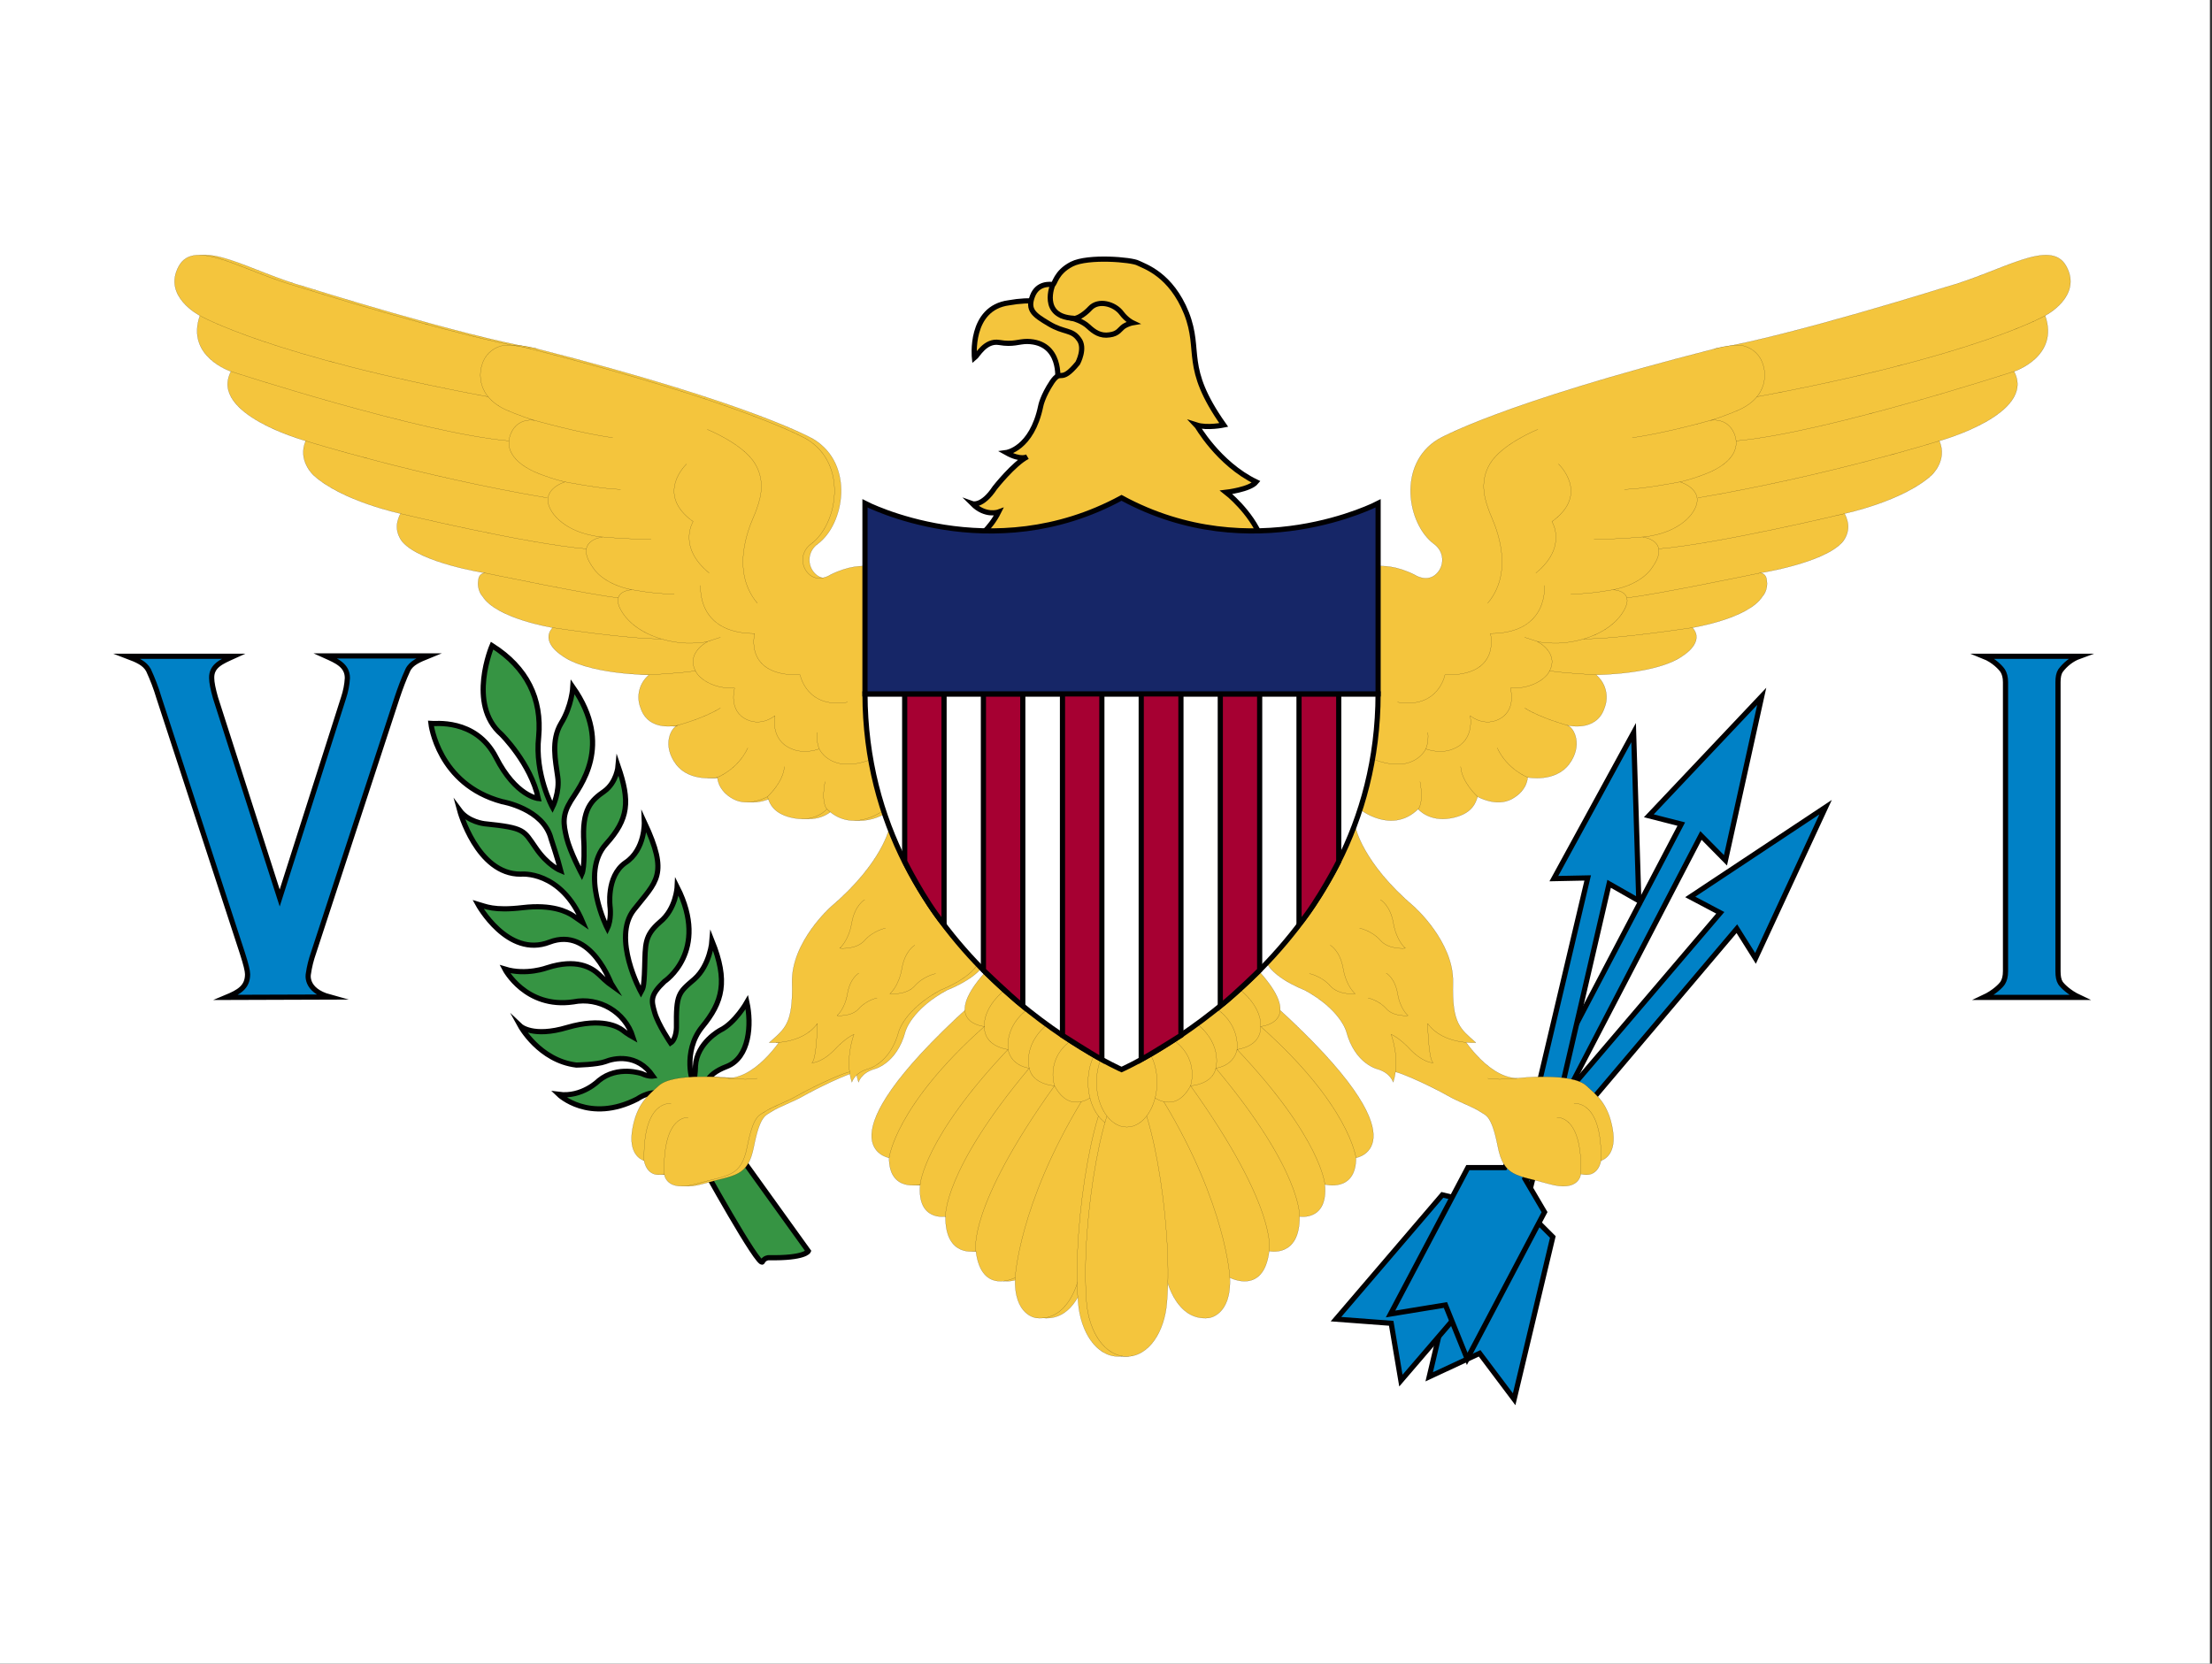 <?xml version="1.0" encoding="utf-8"?>
<!-- Generator: Adobe Illustrator 26.3.1, SVG Export Plug-In . SVG Version: 6.00 Build 0)  -->
<svg version="1.1" id="flag-icons-vi" xmlns="http://www.w3.org/2000/svg" xmlns:xlink="http://www.w3.org/1999/xlink" x="0px"
	 y="0px" viewBox="0 0 640.6 481.9" style="enable-background:new 0 0 640.6 481.9;" xml:space="preserve">
<rect x="0" y="0" width="640.6" height="481.9" fill="#333333" stroke="none"/>
<style type="text/css">
	.st0{fill:#FFFFFF;}
	.st1{fill:#0081C6;stroke:#010002;stroke-width:1.5;stroke-miterlimit:10;}
	.st2{fill:#369443;stroke:#010002;stroke-width:1.5;stroke-miterlimit:10;}
	.st3{fill:#F4C53D;stroke:#010002;stroke-width:1.5;stroke-miterlimit:10;}
	.st4{fill:none;stroke:#010002;stroke-width:1.5;stroke-miterlimit:10;}
	.st5{fill:#F4C53D;stroke:#010002;stroke-width:0.227;stroke-miterlimit:1.506;}
	.st6{fill:#F4C53D;stroke:#010002;stroke-width:0.227;stroke-miterlimit:10;}
	.st7{fill:none;stroke:#010002;stroke-width:0.227;stroke-miterlimit:10;}
	.st8{fill:none;stroke:#010002;stroke-width:0.227;stroke-miterlimit:1.506;}
	.st9{fill:#FFFFFF;stroke:#010002;stroke-width:1.5;}
	.st10{fill:#A60032;stroke:#010002;stroke-width:1.5;}
	.st11{fill:#162667;stroke:#010002;stroke-width:1.5;stroke-miterlimit:10;}
</style>
<path class="st0" d="M0,0h640v481.9H0V0z"/>
<path class="st1" d="M492.6,242l-38.5,74l-5.9-3.5l38.7-73.8l-9.4-2.4l32.7-34.6l-10.5,47.5L492.6,242z M444.6,338.6l-2.9,11.7l8,8
	l-11.2,47l-10-13.3l-14.6,6.8l11.1-47l10.4-3l2.6-11.7C438,337.1,441.2,335.9,444.6,338.6z"/>
<path class="st1" d="M448.2,333.9l-15,19.2l3.4,10.8l-30.9,36l-2.8-16.6l-16-1.2l30.8-36l10.4,2.5l16-20.4
	C444.1,328.2,448.5,330.4,448.2,333.9z M65.5,288.9c3.6-1.5,6.2-2.9,6.2-6.7c0-1-0.5-3-1.5-6.1L46,202c-0.8-2.7-1.8-5.3-3-7.9
	c-1.1-2-3.2-2.9-6.1-4h30.7c-3.3,1.5-6.4,2.7-6.3,6.3c0,1.3,0.4,3.2,1.1,5.7l18.6,58l18.5-58c0.6-1.8,1-3.8,1.1-5.7
	c0-3.7-3.2-5-6.3-6.4h29.8c-2.7,1.1-5,2-6,4.1c-1.2,2.6-2.2,5.3-3.1,8L90.8,276c-0.7,2-1.2,4-1.5,6.1c0,0-1.1,4.7,6.2,6.7
	L65.5,288.9L65.5,288.9z M580.8,281.3v-83.7c0-1.4-0.3-2.5-0.8-3.3s-2.5-3-5.5-4.2h27.7c-2.2,0.8-4.1,2.3-5.5,4.2
	c-0.5,0.8-0.7,1.9-0.7,3.3v83.7c0,1.5,0.2,2.6,0.7,3.4s2.5,2.8,5.5,4.2h-27.7c3-1.4,5-3.4,5.5-4.2
	C580.5,283.9,580.8,282.8,580.8,281.3z"/>
<path class="st1" d="M447.3,330.8l-5.7,10.6l5.7,9.7l-22.4,42.5l-6.3-15.6l-15.9,2.6l22.4-42.4h10.7l5.5-10.6
	C441.3,327.6,445.3,327.6,447.3,330.8L447.3,330.8z"/>
<path class="st1" d="M466,256l-14.3,61.7l-5.9-4.2l14-59.2l-9.8,0.2l23.1-42.3l1.5,48.7L466,256z M503,269l-43,50.8l-4.6-5.2
	l42.8-50.2l-8.7-4.6l39.2-26l-20.3,43.8L503,269z"/>
<path class="st2" d="M204.3,315c0,0-0.5-3.6,6.2-6.1c6.6-2.6,7.2-12.2,5.8-18.6c0,0-3.4,6-7.7,8.1c0,0-6.8,3.6-7.2,10.4
	c0,0,0,2.5-0.5,4.5c-0.3,1-3.4-8.6,2.4-15.8c6-7.3,7.6-13.3,2.9-25c0,0-0.5,7-5.1,11.1c-4.7,4-5.3,4.4-5.2,14c0,0,0,3.4-1.7,4.5
	c0,0-3.6-5.3-4.6-8.8s-1.4-5,2.8-9c0,0,13.2-8.7,3.7-27.4c0,0-0.3,6.4-5,10.2c-4.5,3.9-4.2,6.4-4.4,13c-0.2,6.7-0.6,6.2-1.1,7.2
	c0,0-8.5-15.6-2-23.8c6.5-8.3,10.2-10,3-25.4c0,0,0.3,8-5.5,11.8c-5.7,4-4.4,13-4.4,13s0.4,3.5-0.8,6c0,0-8.1-15.9-0.4-24.4
	c6.6-7.3,7-12.4,3.5-22.6c0,0-0.4,4.7-4,7.3c-3.7,2.6-6.6,5.1-5.9,15c0,0,0.3,7-0.6,9c0,0-3.4-6.4-4.4-10.5c-1-4.2-1.3-6.6,1.2-10.7
	s12.5-16,0.6-33c0,0-0.3,5.5-3.4,10.5c-3,5-1.6,10.9-1,15.4c0.7,4.5-1.5,8.9-1.5,8.9s-5.2-9.5-4-20.4c1-11-3.4-20-13.5-26.4
	c0,0-7.3,17,2.7,25.7c0,0,8.5,8.4,10.7,18.6c0,0-6.5-0.6-12.3-12c-5.9-11.4-18-9.6-18.8-9.7c0,0,2,17.6,20.6,22.6
	c0,0,12,2,14.2,10.8c0,0,2,6,2.8,9.2c0,0-3.8-1.5-7.3-6.7c-3.5-5-3-5.7-14.8-6.9c0,0-4.7-0.5-7.2-3.9c0,0,5,18.6,17.7,18.5
	c0,0,11.6-1.3,18,14l-2.9-2c-1.7-1.1-6-3.3-14.5-2.3s-10.9-0.4-13-1c0,0,8.6,15.7,20.7,11c12.2-4.7,18,12.4,18.2,12.7
	c0,0-1.7-1.2-3.8-3.3c-2.2-2.1-6.6-4.7-15-2c0,0-6.1,2.3-12.3,0.4c0,0,6,11.5,19.8,9.5c7.5-1.5,15,2.9,17.3,10.2c0,0-1.8-1-3-2
	c-1.3-1-6-3.7-16-0.8c-10,3-13.6-0.4-13.6-0.4s5.5,10,16.2,11.3c0,0,6-0.1,8.4-1c2.5-1,9.2-2.5,13.8,4.2c0,0-1.3,0.2-3.2-0.7
	c0,0-7-2.5-12.5,2c0,0-4.8,4.9-11.6,4c0,0,8.8,8.5,22.8,1.3c0,0,4.7-3.4,8.2-0.8C196.3,320.2,204.3,314.9,204.3,315L204.3,315z"/>
<g>
	<path class="st3" d="M282.2,103.7c0,0-1.6-14.5,10-16c6-1.1,12.2-0.6,18,1.2l5.5,10.6l-2,7.2l-7.4,3.4c0,0,1.3-11-8.8-11.2
		c-2.6,0-4,1-8.1,0.3S283.1,103,282.2,103.7z"/>
	<path class="st3" d="M363.8,139.6c-1.8,2.2-8.7,3-8.7,3s7.1,5.5,10.2,13.3c3,7.7-82.4,0-82.4,0s3.8-2.6,6.3-7.6
		c0,0-3.8,1.4-7.6-2.4c0,0,2.8,1,6.5-4.6c0,0,5.5-7,9.4-9c0,0-1.8,1.2-6.1-1.2c0,0,7.4-1,10-13.5c0,0,0.5-2.8,3.3-7
		c2.8-4,2.2,0.9,7.4-5.4c0,0,2.4-4.4,0.3-7c-2-2.8-4.3-1.8-8.6-4.4c-4.4-2.6-6.3-4-4.8-8s5.3-3.4,5.9-3.4s0.8-3.5,5.5-5.9
		s17.4-1.3,19.2-0.3c2,1,9.5,3.3,14,14.5c4.4,11.2-1.2,15.4,10.8,32.4c0,0-4.8,1-7.9,0C346.5,123.1,352.8,134.3,363.8,139.6
		L363.8,139.6z"/>
	<path class="st4" d="M311,92.2c-10-0.5-6.1-9.8-6.1-9.8"/>
	<path class="st3" d="M328,93.5c0,0-1.7-0.8-3.2-2.8c-2-2.7-6.7-4-9.1-1.4c0,0-2.5,2.8-4.8,3c0,0,2.6,0.7,4.3,2.3
		c1.7,1.6,3.5,2.8,6.1,2.4c2.6-0.3,3-1.7,4.2-2.5C326.8,93.7,328,93.5,328,93.5z"/>
</g>
<path class="st2" d="M202.8,336.5c0,0-0.2-6.4,7.8-6.8l23.5,32.7c0,0-0.9,2.1-11.5,1.9c0,0-1.2,0-1.8,1.2
	C219.9,367.5,202.8,336.5,202.8,336.5L202.8,336.5z"/>
<g id="a" transform="translate(3.6 26.2) scale(.151)">
	<path class="st5" d="M1495,1807.9c0,0-49.9,85.6-110.2,87c0,0-103.7-12.6-133,14.5c-20.5,18.9-41.4,34.5-50,82.8
		c-8.4,48.3,16.5,58.7,22.4,60.8c0,0,4.6,34.5,38.7,25.5c0,0,2,36,62.2,18.7c60.3-17.3,85.3-11.8,97-71.8
		c11.9-60.1,22.8-59.1,33.5-66.3c14.4-9.7,41.5-18.8,61.6-30.4c18-10.4,87.2-45.6,110.8-48.3c23.6-2.8,18.4-82.2,18.4-82.2h-61
		l-29.5-43.5L1495,1807.9L1495,1807.9z M1687,1378.5c0,0-61,49.7-112.2,0c0,0-20.6,24.8-62,17.6c-41.2-7.3-48.1-29-52-41.4
		c0,0-35.8,20.8-66,4.3c-30-16.4-30-41.3-30-41.3s-52.5,10.4-79.4-25.2c-26.9-35.5-10.5-70.7,4-74.9c0,0-56.7,14.9-72.2-33.8
		c-8.5-22.3-1.9-47.5,16.4-62.8c0,0-119.4-0.6-168.4-38c0,0-40.7-25.6-16.4-52.5c0,0-107.5-17.2-134.4-60c0,0-11.8-11.8-7.9-32.5
		c0,0,0.7-11.7,12.5-12.4c0,0-122.6-19-158-59.4c0,0-17-18.6-8.5-43.5c0,0,1.8-6.5,4.7-11c0,0-111.6-23.5-166.6-73.2
		c0,0-31.8-28.3-15.4-66.3c0,0-186.5-51-143.3-133.2c0,0-87.2-28.3-59.6-107c0,0-72.1-36.6-40.7-94.6c30.1-55.5,122.6,9.7,232,40
		c0,0,296.4,93.2,442.3,118l414.6,617.3l241.9,93.2L1687,1378.5L1687,1378.5z"/>
	<path class="st5" d="M1689.9,923.9c0,0-38.9-29.2-108.2,5.1c0,0-23.3,16.1-41.7-1.5c-14.9-14.2-15.5-37.8-1.2-52.7
		c1.7-1.8,3.5-3.4,5.5-4.8c51.7-38.3,70.8-153.2-7.8-200.9c0,0-114-67.6-532.3-174c0,0-35-9.8-53.8-5.1c-18.5,4.7-33,19.2-37.6,37.8
		c0,0-18.8,53.3,44.2,83.8c0,0,28.4,13,57.7,21.4c0,0-32.2-7-46,24.8c-13,30.4,6,61.5,65,81.5c0,0,16,6.2,38.7,11.7
		c0,0-50.5,14.5-26.2,55.3c0,0,21.6,42.8,98,50.4c0,0-57,6.2-16.8,60.4c0,0,17.7,29.7,73.4,40.7c0,0-42.2,1.4-21,39.3
		c21.4,38,71.5,59.4,120.9,62.9c0,0,26.7,1.4,45.4-2.8c0,0-47,23.5-19.4,62.8c0,0,20.3,28,71.1,26.6c0,0-13.1,44,24.1,60.6
		c29,13,53.1-7.8,53.1-7.8s-9.8,47.1,32.5,63.7c0,0,21.1,10.9,52.6,0c0,0,24,53.9,109.6,16C1755.3,1241.4,1689.9,924,1689.9,923.9
		L1689.9,923.9z M1694.9,1413.3c0,0-12.5,67.4-112,152.2c0,0-76.8,67.7-74.9,145.7c2,79.5-13.7,88.4-43.9,115.3
		c0,0,62.3,4.9,92.4-36.6c0,0-1.3,69-10.5,75.3c0,0,19.6,1.2,47.9-29.7c0,0,17-18,32.8-24.9c0,0-18.4,47.7-4,91.9
		c0,0,4.6-17.3,28.9-24.9c0,0,44-9,61-72.5c0,0,11.1-42,80-79.4c0,0,78-29.4,76-67.8c-2-38.5-173.6-244.6-173.6-244.6H1694.9z"/>
	<path class="st6" d="M2056.5,2282.2c0,0-17.9,78.8-80,72.5c0,0-43.9-4.2-40.6-77.4c0,0-64.9,34.6-75.4-51c0,0-59,13.7-58.3-66.3
		c0,0-55,9.6-48.5-61.5c0,0-59.7,16-59.7-51c0,0-139.6-23.2,151.4-288.6l259.6,154.6L2056.5,2282.2z"/>
	<path class="st5" d="M2085.4,1928.3c0,0-43.3,38.4-74.1-19c0,0-42-2-48.5-33.8c0,0-34.1-3.4-40.7-35.9c0,0-46.5-4.8-45.2-44.1
		c0,0-84.6-6.6,0-102.4s228.1,159,228.1,159L2085.4,1928.3L2085.4,1928.3z M2133.6,1904.5c42,0,89.5,262,77.2,419.9
		c-4.5,57.3-35.2,104.1-77.2,104.1s-72.6-46.8-77-104.1C2044.2,2166.5,2091.7,1904.5,2133.6,1904.5"/>
	<ellipse class="st5" cx="2133.6" cy="1902.5" rx="58" ry="86"/>
	<path class="st7" d="M1935.9,2277.3c0,0,6.6-138.7,126.8-337.6 M1860.5,2226.3c0,0-18.7-80.1,150.8-317c0,0-19.7-56.5,40.6-92.8
		 M1802.2,2160c0,0-5.3-86.7,160.6-284.5c0,0-14.7-51,45.4-91.8 M1753.7,2098.5c0,0,6.2-87.6,168.4-258.9c0,0-8-52.4,50-84.9
		 M1694.1,2047.5c0,0,11.7-100.1,182.8-252c0,0-5.9-39.4,51.1-79.4"/>
	<path class="st8" d="M372.3,432c0,0,134.3,77.8,552.9,155.6 M431.9,539c0,0,363.7,118.6,533.1,133.2 M575.1,672.2
		c0,0,213.4,67,463.3,109.3 M757.2,811.8c0,0,241,57.9,356.2,67.5 M919,925.6c0,0,203.9,42.5,255.5,47.6 M1048.8,1030.5
		c0,0,148.8,22.6,208,21.4 M1233.6,1120.9c0,0,60.2-2.8,89.1-7.6 M1289.3,1217.6c0,0,51.2-13.8,81.3-33.1 M1364.7,1317.7
		c0,0,39.4-15.2,58.4-56.6 M1460.8,1354.7c0,0,30.4-27.3,32.4-57.7 M1574.8,1378.5c0,0-11.4-9.9-3.6-52.7 M1560.1,1263
		c0,0-6-12.2-4-31.6 M1345.1,650.1c0,0,68.8,27.6,91.7,65.6c23,38,7.9,74.9,0,96c-3.9,10.7-52.4,104.2,4.6,171.9 M1346,1057
		c0,0,0.4-0.3,24.6-8 M1200.8,957.6c0,0,41,8.2,81.3,8.6 M1144.1,856.4c0,0,48.2,4.9,93.5,4.2 M1072.4,750.8
		c0,0,69.5,13.8,106.8,14.5 M1014.7,633c0,0,85.7,24.4,149.4,33.1 M1305.7,716.5c0,0-61.6,57.3,12.5,110.5c0,0-30.8,48.3,30.8,98.7
		 M1332.6,949.5c0,0-9.2,92.2,103.6,92.2c0,0-21.7,82.1,87.2,79.4c0,0,12.4,65.6,91,52.4 M1441.3,1895c0,0-17.9,4-56.6,0
		 M1275.9,1943.3c0,0-54.4-8.3-51.8,109.8 M1308.7,1970.2c0,0-49.2-6.2-46,108.4 M1783.4,1694.1c0,0-23.6,4.8-40,23.5
		c-16.3,18.6-47.8,15.1-47.8,15.1s17-13.8,23-48.3c5.8-34.5,24.9-44.9,24.9-44.9 M1687.2,1606.9c0,0-23.6,4.8-40,23.4
		c-16.4,18.7-47.9,15.2-47.9,15.2s17-13.8,23-48.3c5.9-34.5,24.9-44.9,24.9-44.9 M1670.9,1740.8c0,0-20.6,4.3-34.9,20.5
		c-14.3,16.3-41.8,13.3-41.8,13.3s15-12,20-42.2c5.2-30.1,21.8-39.2,21.8-39.2"/>
</g>
<g transform="matrix(-1 0 0 1 647.2 0)">
	<g id="a_00000174582474997475305060000011264961929784730301_" transform="translate(3.6 26.2) scale(.151)">
		<path class="st5" d="M2756.1,1807.9c0,0,49.9,85.6,110.2,87c0,0,103.7-12.6,133,14.5c20.5,18.9,41.4,34.5,50,82.8
			c8.4,48.3-16.5,58.7-22.4,60.8c0,0-4.6,34.5-38.7,25.5c0,0-2,36-62.2,18.7c-60.3-17.3-85.3-11.8-97-71.8
			c-11.9-60.1-22.8-59.1-33.5-66.3c-14.4-9.7-41.5-18.8-61.6-30.4c-18-10.4-87.2-45.6-110.8-48.3c-23.6-2.8-18.4-82.2-18.4-82.2h61
			l29.5-43.5L2756.1,1807.9L2756.1,1807.9z M2564.1,1378.5c0,0,61,49.7,112.2,0c0,0,20.6,24.8,62,17.6c41.2-7.3,48.1-29,52-41.4
			c0,0,35.8,20.8,66,4.3c30-16.4,30-41.3,30-41.3s52.5,10.4,79.4-25.2c26.9-35.5,10.5-70.7-4-74.9c0,0,56.7,14.9,72.2-33.8
			c8.5-22.3,1.9-47.5-16.4-62.8c0,0,119.4-0.6,168.4-38c0,0,40.7-25.6,16.4-52.5c0,0,107.5-17.2,134.4-60c0,0,11.8-11.8,7.9-32.5
			c0,0-0.7-11.7-12.5-12.4c0,0,122.6-19,158-59.4c0,0,17-18.6,8.5-43.5c0,0-1.8-6.5-4.7-11c0,0,111.6-23.5,166.6-73.2
			c0,0,31.8-28.3,15.4-66.3c0,0,186.5-51,143.3-133.2c0,0,87.2-28.3,59.6-107c0,0,72.1-36.6,40.7-94.6c-30.1-55.5-122.6,9.7-232,40
			c0,0-296.4,93.2-442.3,118l-414.6,617.3l-241.9,93.2L2564.1,1378.5L2564.1,1378.5z"/>
		<path class="st5" d="M2561.2,923.9c0,0,38.9-29.2,108.2,5.1c0,0,23.3,16.1,41.7-1.5c14.9-14.2,15.5-37.8,1.2-52.7
			c-1.7-1.8-3.5-3.4-5.5-4.8c-51.7-38.3-70.8-153.2,7.8-200.9c0,0,114-67.6,532.3-174c0,0,35-9.8,53.8-5.1
			c18.5,4.7,33,19.2,37.6,37.8c0,0,18.8,53.3-44.2,83.8c0,0-28.4,13-57.7,21.4c0,0,32.2-7,46,24.8c13,30.4-6,61.5-65,81.5
			c0,0-16,6.2-38.7,11.7c0,0,50.5,14.5,26.2,55.3c0,0-21.6,42.8-98,50.4c0,0,57,6.2,16.8,60.4c0,0-17.7,29.7-73.4,40.7
			c0,0,42.2,1.4,21,39.3c-21.4,38-71.5,59.4-120.9,62.9c0,0-26.7,1.4-45.4-2.8c0,0,47,23.5,19.4,62.8c0,0-20.3,28-71.1,26.6
			c0,0,13.1,44-24.1,60.6c-29,13-53.1-7.8-53.1-7.8s9.8,47.1-32.5,63.7c0,0-21.1,10.9-52.6,0c0,0-24,53.9-109.6,16
			C2495.8,1241.4,2561.2,924,2561.2,923.9L2561.2,923.9z M2556.2,1413.3c0,0,12.5,67.4,112,152.2c0,0,76.8,67.7,74.9,145.7
			c-2,79.5,13.7,88.4,43.9,115.3c0,0-62.3,4.9-92.4-36.6c0,0,1.3,69,10.5,75.3c0,0-19.6,1.2-47.9-29.7c0,0-17-18-32.8-24.9
			c0,0,18.4,47.7,4,91.9c0,0-4.6-17.3-28.9-24.9c0,0-44-9-61-72.5c0,0-11.1-42-80-79.4c0,0-78-29.4-76-67.8
			C2384.5,1619.4,2556.1,1413.3,2556.2,1413.3L2556.2,1413.3z"/>
		<path class="st6" d="M2194.6,2282.2c0,0,17.9,78.8,80,72.5c0,0,43.9-4.2,40.6-77.4c0,0,64.9,34.6,75.4-51c0,0,59,13.7,58.3-66.3
			c0,0,55,9.6,48.5-61.5c0,0,59.7,16,59.7-51c0,0,139.6-23.2-151.4-288.6l-259.6,154.6L2194.6,2282.2z"/>
		<path class="st5" d="M2165.7,1928.3c0,0,43.3,38.4,74.1-19c0,0,42-2,48.5-33.8c0,0,34.1-3.4,40.7-35.9c0,0,46.5-4.8,45.2-44.1
			c0,0,84.6-6.6,0-102.4s-228.1,159-228.1,159L2165.7,1928.3L2165.7,1928.3z M2117.5,1904.5c-42,0-89.5,262-77.2,419.9
			c4.5,57.3,35.2,104.1,77.2,104.1s72.6-46.8,77-104.1C2206.9,2166.5,2159.4,1904.5,2117.5,1904.5"/>
		<ellipse class="st5" cx="2117.5" cy="1902.5" rx="58" ry="-86"/>
		<path class="st7" d="M2315.2,2277.3c0,0-6.6-138.7-126.8-337.6 M2390.6,2226.3c0,0,18.7-80.1-150.8-317c0,0,19.7-56.5-40.6-92.8
			 M2448.9,2160c0,0,5.3-86.7-160.6-284.5c0,0,14.7-51-45.4-91.8 M2497.4,2098.5c0,0-6.2-87.6-168.4-258.9c0,0,8-52.4-50-84.9
			 M2557,2047.5c0,0-11.7-100.1-182.8-252c0,0,5.9-39.4-51.1-79.4"/>
		<path class="st8" d="M3878.8,432c0,0-134.3,77.8-552.9,155.6 M3819.2,539c0,0-363.7,118.6-533.1,133.2 M3676,672.2
			c0,0-213.4,67-463.3,109.3 M3493.9,811.8c0,0-241,57.9-356.2,67.5 M3332.1,925.6c0,0-203.9,42.5-255.5,47.6 M3202.3,1030.5
			c0,0-148.8,22.6-208,21.4 M3017.5,1120.9c0,0-60.2-2.8-89.1-7.6 M2961.8,1217.6c0,0-51.2-13.8-81.3-33.1 M2886.4,1317.7
			c0,0-39.4-15.2-58.4-56.6 M2790.3,1354.7c0,0-30.4-27.3-32.4-57.7 M2676.3,1378.5c0,0,11.4-9.9,3.6-52.7 M2691,1263
			c0,0,6-12.2,4-31.6 M2906,650.1c0,0-68.8,27.6-91.7,65.6c-23,38-7.9,74.9,0,96c3.9,10.7,52.4,104.2-4.6,171.9 M2905.1,1057
			c0,0-0.4-0.3-24.6-8 M3050.3,957.6c0,0-41,8.2-81.3,8.6 M3107,856.4c0,0-48.2,4.9-93.5,4.2 M3178.7,750.8
			c0,0-69.5,13.8-106.8,14.5 M3236.4,633c0,0-85.7,24.4-149.4,33.1 M2945.4,716.5c0,0,61.6,57.3-12.5,110.5c0,0,30.8,48.3-30.8,98.7
			 M2918.5,949.5c0,0,9.2,92.2-103.6,92.2c0,0,21.7,82.1-87.2,79.4c0,0-12.4,65.6-91,52.4 M2809.8,1895c0,0,17.9,4,56.6,0
			 M2975.2,1943.3c0,0,54.4-8.3,51.8,109.8 M2942.4,1970.2c0,0,49.2-6.2,46,108.4 M2467.7,1694.1c0,0,23.6,4.8,40,23.5
			c16.3,18.6,47.8,15.1,47.8,15.1s-17-13.8-23-48.3c-5.8-34.5-24.9-44.9-24.9-44.9 M2563.9,1606.9c0,0,23.6,4.8,40,23.4
			c16.4,18.7,47.9,15.2,47.9,15.2s-17-13.8-23-48.3c-5.9-34.5-24.9-44.9-24.9-44.9 M2580.2,1740.8c0,0,20.6,4.3,34.9,20.5
			c14.3,16.3,41.8,13.3,41.8,13.3s-15-12-20-42.2c-5.2-30.1-21.8-39.2-21.8-39.2"/>
	</g>
</g>
<g transform="matrix(-1 0 0 1 647.2 0)">
	<g id="a_00000014615045709456277030000006520468042879025842_" transform="translate(3.6 26.2) scale(.151)">
		<path class="st5" d="M1462.6,1807.9l60.9-53.2l29.5,43.5h61c0,0,5.2,79.4-18.4,82.2c-23.6,2.7-92.8,37.9-110.8,48.3
			c-20.1,11.6-47.2,20.7-61.6,30.4c-10.7,7.2-21.6,6.2-33.5,66.3c-11.7,60-36.7,54.5-97,71.8c-60.2,17.3-62.2-18.7-62.2-18.7
			c-34.1,9-38.7-25.5-38.7-25.5c-5.9-2.1-30.8-12.5-22.4-60.8c8.6-48.3,29.5-63.9,50-82.8c29.3-27.1,133-14.5,133-14.5
			C1412.7,1893.5,1462.6,1807.9,1462.6,1807.9L1462.6,1807.9z M1654.6,1378.5l-24.6-172.6l-241.9-93.2L973.5,495.4
			c-145.9-24.8-442.3-118-442.3-118c-109.4-30.3-201.9-95.5-232-40c-31.4,58,40.7,94.6,40.7,94.6c-27.6,78.7,59.6,107,59.6,107
			c-43.2,82.2,143.3,133.2,143.3,133.2c-16.4,38,15.4,66.3,15.4,66.3c55,49.7,166.6,73.2,166.6,73.2c-2.9,4.5-4.7,11-4.7,11
			c-8.5,24.9,8.5,43.5,8.5,43.5c35.4,40.4,158,59.4,158,59.4c-11.8,0.7-12.5,12.4-12.5,12.4c-3.9,20.7,7.9,32.5,7.9,32.5
			c26.9,42.8,134.4,60,134.4,60c-24.3,26.9,16.4,52.5,16.4,52.5c49,37.4,168.4,38,168.4,38c-18.3,15.3-24.9,40.5-16.4,62.8
			c15.5,48.7,72.2,33.8,72.2,33.8c-14.5,4.2-30.9,39.4-4,74.9c26.9,35.6,79.4,25.2,79.4,25.2s0,24.9,30,41.3
			c30.2,16.5,66-4.3,66-4.3c3.9,12.4,10.8,34.1,52,41.4c41.4,7.2,62-17.6,62-17.6C1593.6,1428.2,1654.6,1378.5,1654.6,1378.5
			L1654.6,1378.5z"/>
		<path class="st5" d="M1657.5,923.9c0,0.1,65.4,317.5-20.2,355.2c-85.6,37.9-109.6-16-109.6-16c-31.5,10.9-52.6,0-52.6,0
			c-42.3-16.6-32.5-63.7-32.5-63.7s-24.1,20.8-53.1,7.8c-37.2-16.6-24.1-60.6-24.1-60.6c-50.8,1.4-71.1-26.6-71.1-26.6
			c-27.6-39.3,19.4-62.8,19.4-62.8c-18.7,4.2-45.4,2.8-45.4,2.8c-49.4-3.5-99.5-24.9-120.9-62.9c-21.2-37.9,21-39.3,21-39.3
			c-55.7-11-73.4-40.7-73.4-40.7c-40.2-54.2,16.8-60.4,16.8-60.4c-76.4-7.6-98-50.4-98-50.4C989.5,765.5,1040,751,1040,751
			c-22.7-5.5-38.7-11.7-38.7-11.7c-59-20-78-51.1-65-81.5c13.8-31.8,46-24.8,46-24.8c-29.3-8.4-57.7-21.4-57.7-21.4
			c-63-30.5-44.2-83.8-44.2-83.8c4.6-18.6,19.1-33.1,37.6-37.8c18.8-4.7,53.8,5.1,53.8,5.1c418.3,106.4,532.3,174,532.3,174
			c78.6,47.7,59.5,162.6,7.8,200.9c-2,1.4-3.8,3-5.5,4.8c-14.3,14.9-13.7,38.5,1.2,52.7c18.4,17.6,41.7,1.5,41.7,1.5
			C1618.6,894.7,1657.5,923.9,1657.5,923.9L1657.5,923.9z M1662.6,1413.3c0,0,171.6,206.1,173.6,244.6c2,38.4-76,67.8-76,67.8
			c-68.9,37.4-80,79.4-80,79.4c-17,63.5-61,72.5-61,72.5c-24.3,7.6-28.9,24.9-28.9,24.9c-14.4-44.2,4-91.9,4-91.9
			c-15.8,6.9-32.8,24.9-32.8,24.9c-28.3,30.9-47.9,29.7-47.9,29.7c9.2-6.3,10.5-75.3,10.5-75.3c-30.1,41.5-92.4,36.6-92.4,36.6
			c30.2-26.9,45.9-35.8,43.9-115.3c-1.9-78,74.9-145.7,74.9-145.7C1650,1480.7,1662.5,1413.3,1662.6,1413.3L1662.6,1413.3z"/>
		<path class="st6" d="M2072.6,1913.5L1813,1758.9c-291,265.4-151.4,288.6-151.4,288.6c0,67,59.7,51,59.7,51
			c-6.5,71.1,48.5,61.5,48.5,61.5c-0.7,80,58.3,66.3,58.3,66.3c10.5,85.6,75.4,51,75.4,51c-3.3,73.2,40.6,77.4,40.6,77.4
			c62.1,6.3,80-72.5,80-72.5L2072.6,1913.5z"/>
		<path class="st5" d="M2053,1928.3l19.6-76.2c0,0-143.5-254.8-228.1-159s0,102.4,0,102.4c-1.3,39.3,45.2,44.1,45.2,44.1
			c6.6,32.5,40.7,35.9,40.7,35.9c6.5,31.8,48.5,33.8,48.5,33.8C2009.7,1966.7,2053,1928.3,2053,1928.3L2053,1928.3z M2101.2,1904.5
			c-41.9,0-89.4,262-77,419.9c4.4,57.3,35,104.1,77,104.1s72.7-46.8,77.2-104.1C2190.7,2166.5,2143.2,1904.5,2101.2,1904.5"/>
		<ellipse class="st5" cx="2101.2" cy="1902.5" rx="58" ry="-86"/>
		<path class="st7" d="M2030.3,1939.7c-120.2,198.9-126.8,337.6-126.8,337.6 M2019.5,1816.5c-60.3,36.3-40.6,92.8-40.6,92.8
			c-169.5,236.9-150.8,317-150.8,317 M1975.8,1783.7c-60.1,40.8-45.4,91.8-45.4,91.8c-165.9,197.8-160.6,284.5-160.6,284.5
			 M1939.7,1754.7c-58,32.5-50,84.9-50,84.9c-162.2,171.3-168.4,258.9-168.4,258.9 M1895.6,1716.1c-57,40-51.1,79.4-51.1,79.4
			c-171.1,151.9-182.8,252-182.8,252"/>
		<path class="st8" d="M892.8,587.6C474.2,509.8,339.9,432,339.9,432 M932.6,672.2C763.2,657.6,399.5,539,399.5,539 M1006,781.5
			c-249.9-42.3-463.3-109.3-463.3-109.3 M1081,879.3c-115.2-9.6-356.2-67.5-356.2-67.5 M1142.1,973.2
			c-51.6-5.1-255.5-47.6-255.5-47.6 M1224.4,1051.9c-59.2,1.2-208-21.4-208-21.4 M1290.3,1113.3c-28.9,4.8-89.1,7.6-89.1,7.6
			 M1338.2,1184.5c-30.1,19.3-81.3,33.1-81.3,33.1 M1390.7,1261.1c-19,41.4-58.4,56.6-58.4,56.6 M1460.8,1297
			c-2,30.4-32.4,57.7-32.4,57.7 M1538.8,1325.8c-7.8,42.8,3.6,52.7,3.6,52.7 M1523.7,1231.4c-2,19.4,4,31.6,4,31.6 M1409,983.6
			c-57-67.7-8.5-161.2-4.6-171.9c7.9-21.1,23-58,0-96c-22.9-38-91.7-65.6-91.7-65.6 M1338.2,1049c-24.2,7.7-24.6,8-24.6,8
			 M1249.7,966.2c-40.3-0.4-81.3-8.6-81.3-8.6 M1205.2,860.6c-45.3,0.7-93.5-4.2-93.5-4.2 M1146.8,765.3
			c-37.3-0.7-106.8-14.5-106.8-14.5 M1131.7,666.1C1068,657.4,982.3,633,982.3,633 M1316.6,925.7c-61.6-50.4-30.8-98.7-30.8-98.7
			c-74.1-53.2-12.5-110.5-12.5-110.5 M1582,1173.5c-78.6,13.2-91-52.4-91-52.4c-108.9,2.7-87.2-79.4-87.2-79.4
			c-112.8,0-103.6-92.2-103.6-92.2 M1352.3,1895c38.7,4,56.6,0,56.6,0 M1191.7,2053.1c-2.6-118.1,51.8-109.8,51.8-109.8
			 M1230.3,2078.6c-3.2-114.6,46-108.4,46-108.4 M1711.1,1639.5c0,0-19.1,10.4-24.9,44.9c-6,34.5-23,48.3-23,48.3
			s31.5,3.5,47.8-15.1c16.4-18.7,40-23.5,40-23.5 M1614.8,1552.3c0,0-19,10.4-24.9,44.9c-6,34.5-23,48.3-23,48.3s31.5,3.5,47.9-15.2
			c16.4-18.6,40-23.4,40-23.4 M1603.6,1693.2c0,0-16.6,9.1-21.8,39.2c-5,30.2-20,42.2-20,42.2s27.5,3,41.8-13.3
			c14.3-16.2,34.9-20.5,34.9-20.5"/>
	</g>
</g>
<path class="st9" d="M324.8,309.8c0,0,74.2-32.9,74.3-108.8H250.5C250.7,277,324.8,309.8,324.8,309.8z"/>
<path class="st10" d="M262,201v48.5c0,0,5.6,11.3,11.4,18.3V201H262z M284.8,201v80c0,0,7.2,7,11.4,10.4V201H284.8z M307.7,201v98.9
	c0,0,8.1,5.2,11.4,7v-106h-11.4V201z M387.7,201v48.5c0,0-5.7,11.3-11.5,18.3V201H387.7z M364.8,201v80c0,0-7.1,7-11.4,10.4V201
	H364.8z M342,201v98.9c0,0-8.2,5.2-11.5,7v-106H342V201z"/>
<path class="st11" d="M399.1,145.8c0,0-36.4,19-74.3-1.6c-37.9,20.6-74.3,1.6-74.3,1.6V201h148.6L399.1,145.8L399.1,145.8z"/>
</svg>
